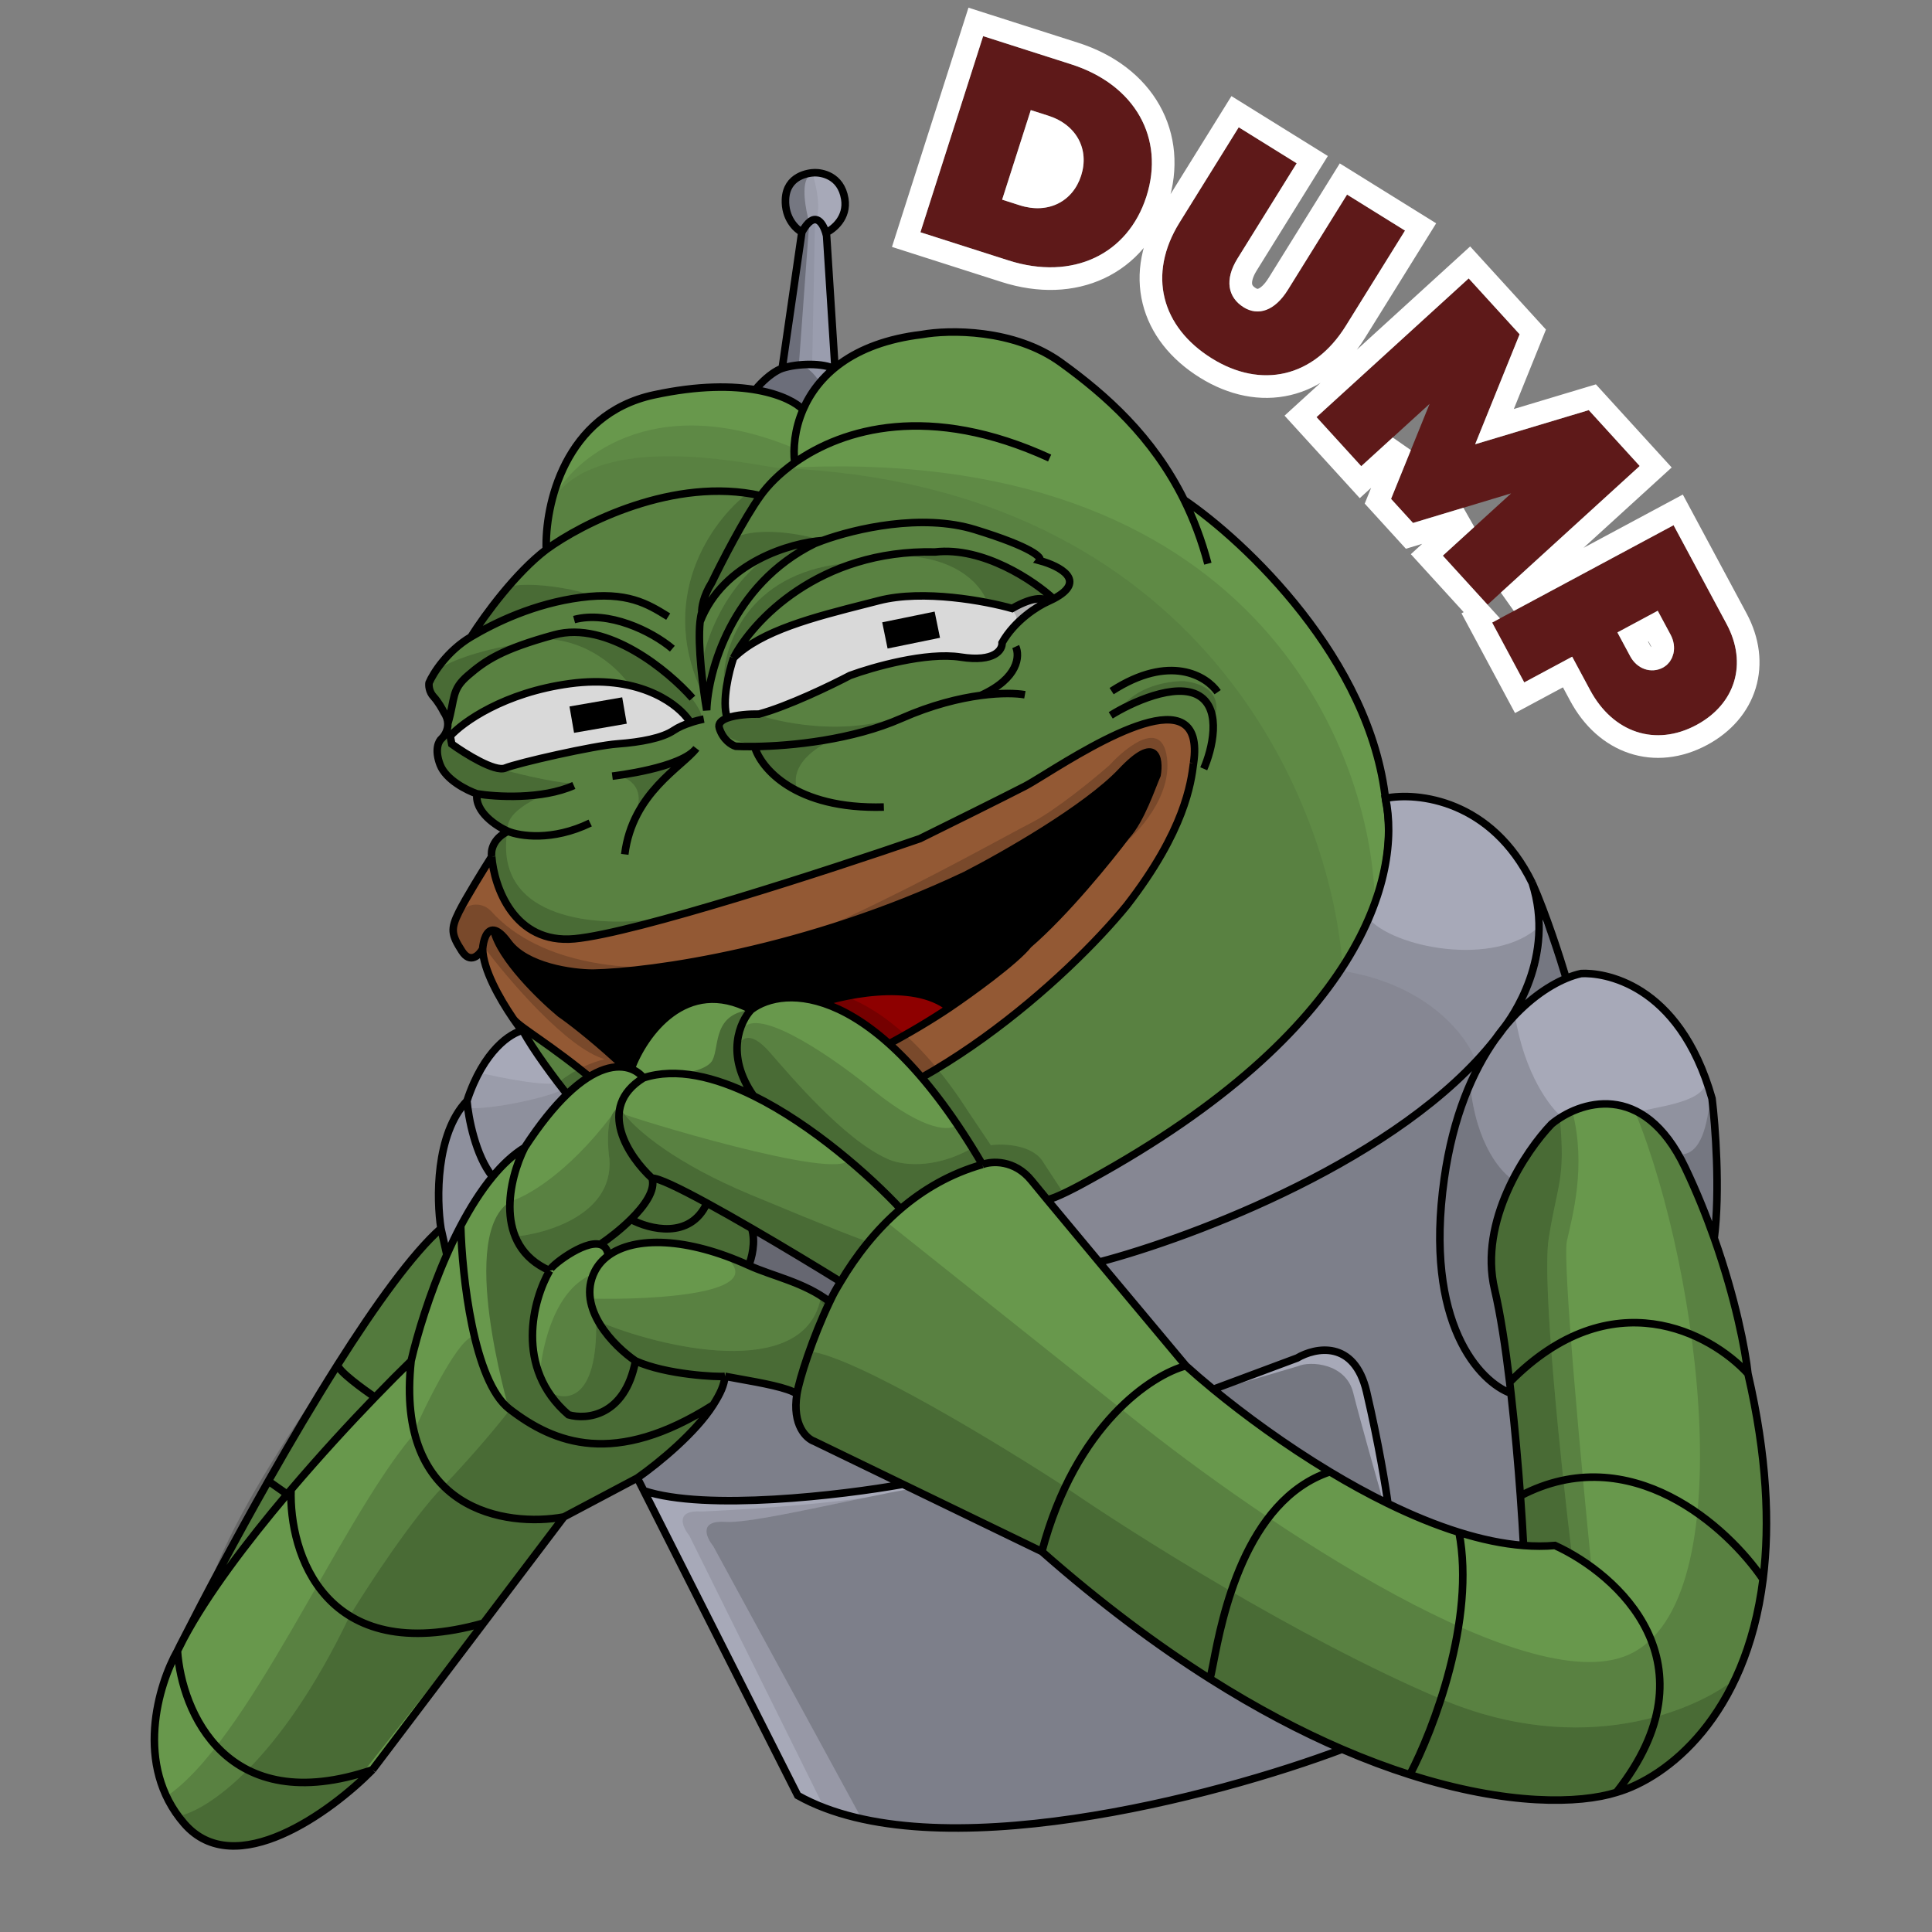 <svg width="512" height="512" viewBox="0 0 512 512" fill="none" xmlns="http://www.w3.org/2000/svg">
<rect x="0" y="0" width="512" height="512" fill="#808080" stroke="none"/>
<g clip-path="url(#clip0_127_92)">
<path d="M207.279 97.616C211.186 96.293 218.361 96.096 221.305 97.865L225.925 100.708C223.749 102.201 215.323 113.599 213.067 116.245C208.062 114.164 199.647 110.164 196.739 109.137C198.756 103.562 204.173 98.668 207.279 97.616Z" fill="#9A9DAE"/>
<path d="M219.057 62.498L221.305 97.865C218.361 96.096 211.186 96.293 207.279 97.616L212.499 61.515C215.788 55.616 217.966 58.788 218.842 61.683C218.926 61.96 218.998 62.234 219.057 62.498Z" fill="#9A9DAE"/>
<path d="M212.499 61.515C210.964 60.715 207.945 57.857 208.157 52.825C208.423 46.535 214.309 45.778 215.945 45.762C217.582 45.746 222.827 46.393 223.872 52.67C224.707 57.692 220.867 60.771 218.842 61.683C217.966 58.788 215.788 55.616 212.499 61.515Z" fill="#A7A9B8"/>
<path d="M221.305 97.865L219.057 62.498C218.998 62.234 218.926 61.96 218.842 61.683M221.305 97.865C218.361 96.096 211.186 96.293 207.279 97.616M221.305 97.865L225.925 100.708C223.749 102.201 215.323 113.599 213.067 116.245C208.062 114.164 199.647 110.164 196.739 109.137C198.756 103.562 204.173 98.668 207.279 97.616M212.499 61.515L207.279 97.616M212.499 61.515C210.964 60.715 207.945 57.857 208.157 52.825C208.423 46.535 214.309 45.778 215.945 45.762C217.582 45.746 222.827 46.393 223.872 52.67C224.707 57.692 220.867 60.771 218.842 61.683M212.499 61.515C215.788 55.616 217.966 58.788 218.842 61.683" stroke="black" stroke-width="2"/>
<path d="M251.594 267.062C242.787 272.991 226.222 282.522 210.437 287.799C205.352 287.987 194.57 288.48 192.122 288.947C189.675 289.414 188.105 287.918 187.626 287.111C186.813 284.98 185.943 280.083 188.971 277.546C191.998 275.008 193.208 272.491 193.435 271.549C193.683 269.869 195.778 266.448 202.17 266.207C203.555 266.155 204.713 266.102 205.698 266.057C210.398 265.843 211.178 265.807 214.005 266.888C222.504 263.714 241.92 259.306 251.594 267.062Z" fill="#A70000"/>
<path d="M178.547 193.552C175.523 195.599 169.876 196.677 163.623 197.136C157.37 197.595 137.27 202.166 133.876 203.549C131.161 204.655 123.309 199.769 119.723 197.187L119.317 195.06C122.608 191.41 133.565 183.521 151.063 181.161C168.561 178.801 178.623 185.862 182.05 190.189L183.03 191.49C181.487 192.001 179.814 192.695 178.547 193.552Z" fill="white"/>
<path fill-rule="evenodd" clip-rule="evenodd" d="M163.623 197.136C169.876 196.677 175.523 195.599 178.547 193.552C179.814 192.695 181.487 192.001 183.03 191.49L182.05 190.189C178.623 185.862 168.561 178.801 151.063 181.161C133.565 183.521 122.608 191.41 119.317 195.06L119.723 197.187C123.309 199.769 131.161 204.655 133.876 203.549C137.27 202.166 157.37 197.595 163.623 197.136Z" fill="#68984C"/>
<path d="M210.607 122.601C206.534 125.488 203.498 128.61 201.547 131.35C178.662 126.24 154.16 138.744 144.769 145.634C144.358 134.112 149.486 109.785 173.283 104.655C197.081 99.524 209.548 105.129 212.806 108.573C210.561 113.782 210.149 118.936 210.607 122.601Z" fill="#68984C"/>
<path d="M127.905 251.477C126.999 253.12 124.631 255.532 122.403 252.038C119.618 247.67 119.348 246.252 121.64 241.65C123.473 237.968 128.182 230.357 130.307 227.012C130.918 234.898 136.165 250.292 152.266 248.787C168.367 247.281 219.979 230.472 243.773 222.256C250.535 218.924 265.567 211.482 271.606 208.369C272.723 207.794 274.574 206.655 276.907 205.22C290.343 196.955 319.721 178.883 316.293 202.289L316.29 202.309C315.637 207.427 314.023 220.079 298.609 239.96C283.394 258.624 243.761 295.013 205.527 299.127C204.74 299.204 203.904 299.293 203.026 299.387C191.172 300.655 174.03 300.226 157.792 286.681C145.919 276.777 138.034 272.5 136.165 270.18C136.078 270.053 135.989 269.924 135.9 269.793C132.379 264.625 128.011 256.894 127.905 251.477C128.08 249.257 128.906 246.282 130.861 246.522C132.684 254.028 143.374 264.378 148.491 268.615C150.547 270.019 156.433 274.448 163.523 280.933C170.614 287.419 182.117 290.612 186.981 291.398C193.691 292.242 201.951 290.635 210.437 287.799C226.222 282.522 242.787 272.991 251.594 267.062C257.137 263.309 269.087 254.708 272.542 250.325C282.278 241.939 293.915 227.584 298.517 221.454C302.403 217.191 305.216 208.568 306.636 205.357C307.344 200.976 306.448 194.664 297.198 204.464C287.949 214.265 265.79 226.872 255.866 231.951C213.644 251.965 172.479 257.585 157.175 257.894C151.646 257.887 139.398 256.24 134.638 249.702C133.066 247.542 131.826 246.641 130.861 246.522C128.906 246.282 128.08 249.257 127.905 251.477Z" fill="#AD683D"/>
<path d="M134.638 249.702C139.398 256.24 151.646 257.887 157.175 257.894C172.479 257.585 213.644 251.965 255.866 231.951C265.79 226.872 287.949 214.265 297.198 204.464C306.448 194.664 307.344 200.976 306.636 205.357C305.216 208.568 302.403 217.191 298.517 221.454C293.915 227.584 282.278 241.939 272.542 250.325C269.087 254.708 257.137 263.309 251.594 267.062C241.92 259.306 222.504 263.714 214.005 266.888C211.178 265.807 210.398 265.843 205.698 266.057C204.713 266.102 203.555 266.155 202.17 266.207C195.778 266.448 193.683 269.869 193.435 271.549C193.208 272.491 191.998 275.008 188.971 277.546C185.943 280.083 186.813 284.98 187.626 287.111C188.105 287.918 189.675 289.414 192.122 288.947C194.57 288.48 205.352 287.987 210.437 287.799C201.951 290.635 193.691 292.242 186.981 291.398C182.117 290.612 170.614 287.419 163.523 280.933C156.433 274.448 150.547 270.019 148.491 268.615C143.374 264.378 132.684 254.028 130.861 246.522C131.826 246.641 133.066 247.542 134.638 249.702Z" fill="black"/>
<path d="M215.918 144.04C193.804 154.924 187.613 178.022 187.282 188.211C186.327 182.646 184.844 171.226 185.521 164.785C191.683 148.911 209.716 143.816 217.963 143.252C217.214 143.523 216.53 143.788 215.918 144.04Z" fill="#68984C"/>
<path fill-rule="evenodd" clip-rule="evenodd" d="M178.547 193.552C175.523 195.599 169.876 196.677 163.623 197.136C157.37 197.595 137.27 202.166 133.876 203.549C131.161 204.655 123.309 199.769 119.723 197.187L119.317 195.06C122.608 191.41 133.565 183.521 151.063 181.161C168.561 178.801 178.623 185.862 182.05 190.189L183.03 191.49C181.487 192.001 179.814 192.695 178.547 193.552Z" fill="white"/>
<path d="M277.632 159.451C275.007 160.605 268.919 164.397 265.564 170.328C265.675 172.185 263.634 175.547 254.586 174.139C245.538 172.73 231.274 176.792 225.274 178.999C220.398 181.563 208.744 187.2 201.135 189.241C198.769 189.199 195.064 189.419 192.721 190.293C191.219 185.824 193.21 177.809 194.393 174.36C201.733 167.113 215.745 163.545 229.321 160.089L229.323 160.088L229.326 160.088L229.329 160.087L230.235 159.856C231.143 159.625 232.048 159.394 232.949 159.161C244.663 156.141 261.344 159.294 268.22 161.248C274.375 157.721 277.059 158.58 277.632 159.451Z" fill="white"/>
<path fill-rule="evenodd" clip-rule="evenodd" d="M288.869 312.859C209.02 356.517 155.285 304.634 138.399 273.236C137.754 272.41 136.987 271.37 136.165 270.18C138.034 272.5 145.919 276.777 157.792 286.681C174.03 300.226 191.172 300.655 203.026 299.387C203.904 299.293 204.74 299.204 205.527 299.127C243.761 295.013 283.394 258.624 298.609 239.96C314.023 220.079 315.637 207.427 316.29 202.309L316.293 202.289C319.721 178.883 290.343 196.955 276.907 205.22C274.574 206.655 272.723 207.794 271.606 208.369C265.567 211.482 250.535 218.924 243.773 222.256C219.979 230.472 168.367 247.281 152.266 248.787C136.165 250.292 130.918 234.898 130.307 227.012C130.037 225.594 130.523 222.268 134.636 220.307C131.624 219.004 125.758 215.191 126.398 210.366C123.79 209.476 118.186 206.691 116.639 202.675C115.092 198.659 116.25 196.38 117.022 195.743C117.756 195.06 118.739 193.581 118.685 191.751C118.658 190.826 118.365 189.812 117.642 188.766C117.241 187.944 116.132 185.967 114.902 184.634C113.672 183.301 113.595 181.617 113.71 180.942C114.779 178.452 118.494 172.533 124.801 168.782C128.557 162.831 136.734 151.738 144.769 145.634C154.16 138.744 178.662 126.24 201.547 131.35C197.207 137.339 191.128 149.207 188.63 154.393C186.384 157.957 185.93 161.114 185.984 162.247C185.774 162.955 185.623 163.813 185.521 164.785C184.844 171.226 186.327 182.646 187.282 188.211C187.613 178.022 193.804 154.924 215.918 144.04C216.53 143.788 217.214 143.523 217.963 143.252C226.708 140.083 244.249 136.001 258.377 140.345C273.714 145.06 276.221 147.799 275.557 148.579C280.772 149.99 288.345 153.902 279.195 158.697C274.062 153.95 260.597 144.82 247.805 146.282C216.948 145.575 199.34 164.706 194.393 174.36C193.21 177.809 191.219 185.824 192.721 190.293C195.064 189.419 198.769 189.199 201.135 189.241C208.744 187.2 220.398 181.563 225.274 178.999C231.274 176.792 245.538 172.73 254.586 174.139C263.634 175.547 265.675 172.185 265.564 170.328C268.919 164.397 275.007 160.605 277.632 159.451C278.2 159.197 278.72 158.946 279.195 158.697C288.345 153.902 280.772 149.99 275.557 148.579C276.221 147.799 273.714 145.06 258.377 140.345C244.249 136.001 226.708 140.083 217.963 143.252C209.716 143.816 191.683 148.911 185.521 164.785C185.623 163.813 185.774 162.955 185.984 162.247C185.93 161.114 186.384 157.957 188.63 154.393C191.128 149.207 197.207 137.339 201.547 131.35C203.498 128.61 206.534 125.488 210.607 122.601C210.149 118.936 210.561 113.782 212.806 108.573C216.588 99.8 225.57 90.872 244.362 88.638C251.436 87.369 268.695 87.079 281.141 96.07C293.083 104.696 305.476 115.689 313.79 132.462C329.93 143.426 363.212 174.716 367.22 212.165C371.482 232.615 360.762 273.551 288.869 312.859ZM163.623 197.136C169.876 196.677 175.523 195.599 178.547 193.552C179.814 192.695 181.487 192.001 183.03 191.49L182.05 190.189C178.623 185.862 168.561 178.801 151.063 181.161C133.565 183.521 122.608 191.41 119.317 195.06L119.723 197.187C123.309 199.769 131.161 204.655 133.876 203.549C137.27 202.166 157.37 197.595 163.623 197.136Z" fill="#68984C"/>
<path d="M277.632 159.451C277.059 158.58 274.375 157.721 268.22 161.248C261.344 159.294 244.663 156.141 232.949 159.161C232.048 159.394 231.143 159.625 230.235 159.856L229.329 160.087L229.326 160.088L229.323 160.088L229.321 160.089C215.745 163.545 201.733 167.113 194.393 174.36C199.34 164.706 216.948 145.575 247.805 146.282C260.597 144.82 274.062 153.95 279.195 158.697C278.72 158.946 278.2 159.197 277.632 159.451Z" fill="#68984C"/>
<path d="M127.905 251.477C126.999 253.12 124.631 255.532 122.403 252.038C119.618 247.67 119.348 246.252 121.64 241.65C123.473 237.968 128.182 230.357 130.307 227.012M127.905 251.477C128.011 256.894 132.379 264.625 135.9 269.793M127.905 251.477C128.08 249.257 128.906 246.282 130.861 246.522M130.307 227.012C130.037 225.594 130.523 222.268 134.636 220.307M130.307 227.012C130.918 234.898 136.165 250.292 152.266 248.787C168.367 247.281 219.979 230.472 243.773 222.256C250.535 218.924 265.567 211.482 271.606 208.369C272.723 207.794 274.574 206.655 276.907 205.22C290.343 196.955 319.721 178.883 316.293 202.289M134.636 220.307C137.727 221.595 146.409 222.959 156.409 218.11M134.636 220.307C131.624 219.004 125.758 215.191 126.398 210.366M126.398 210.366C131.435 211.201 143.621 211.929 152.071 208.16M126.398 210.366C123.79 209.476 118.186 206.691 116.639 202.675C115.092 198.659 116.25 196.38 117.022 195.743C117.756 195.06 118.739 193.581 118.685 191.751M124.801 168.782C118.494 172.533 114.779 178.452 113.71 180.942C113.595 181.617 113.672 183.301 114.902 184.634C116.132 185.967 117.241 187.944 117.642 188.766C118.365 189.812 118.658 190.826 118.685 191.751M124.801 168.782C131.108 165.03 141.575 159.942 153.884 158.335C166.193 156.728 171.544 159.959 177.08 163.409M124.801 168.782C128.557 162.831 136.734 151.738 144.769 145.634M201.547 131.35C203.498 128.61 206.534 125.488 210.607 122.601M201.547 131.35C178.662 126.24 154.16 138.744 144.769 145.634M201.547 131.35C197.207 137.339 191.128 149.207 188.63 154.393C186.384 157.957 185.93 161.114 185.984 162.247C185.774 162.955 185.623 163.813 185.521 164.785M278.169 121.379C246.385 106.788 223.388 113.54 210.607 122.601M210.607 122.601C210.149 118.936 210.561 113.782 212.806 108.573M320.095 149.386C318.451 143.151 316.308 137.542 313.79 132.462M313.79 132.462C305.476 115.689 293.083 104.696 281.141 96.07C268.695 87.079 251.436 87.369 244.362 88.638C225.57 90.872 216.588 99.8 212.806 108.573M313.79 132.462C329.93 143.426 363.212 174.716 367.22 212.165C371.482 232.615 360.762 273.551 288.869 312.859C209.02 356.517 155.285 304.634 138.399 273.236C137.754 272.41 136.987 271.37 136.165 270.18M183.501 185.013C177.168 177.811 160.979 164.374 146.89 168.24C132.8 172.105 128.597 175.083 124.062 178.966C119.528 182.85 120.683 184.902 118.685 191.751M186.511 190.562C185.727 190.712 184.433 191.026 183.03 191.49M277.632 159.451C275.007 160.605 268.919 164.397 265.564 170.328C265.675 172.185 263.634 175.547 254.586 174.139C245.538 172.73 231.274 176.792 225.274 178.999C220.398 181.563 208.744 187.2 201.135 189.241C198.769 189.199 195.064 189.419 192.721 190.293M277.632 159.451C277.059 158.58 274.375 157.721 268.22 161.248C261.344 159.294 244.663 156.141 232.949 159.161C232.048 159.394 231.143 159.625 230.235 159.856M277.632 159.451C278.2 159.197 278.72 158.946 279.195 158.697M271.61 184.117C269.479 183.729 265.384 183.561 259.937 184.287M269.174 171.354C270.286 173.771 269.995 179.742 259.937 184.287M259.937 184.287C254.191 185.053 246.941 186.814 238.904 190.36C225.866 196.113 209.7 197.706 199.966 197.841M194.393 174.36C193.21 177.809 191.219 185.824 192.721 190.293M194.393 174.36C201.733 167.113 215.745 163.545 229.321 160.089L229.323 160.088L229.326 160.088L229.329 160.087M194.393 174.36C199.34 164.706 216.948 145.575 247.805 146.282C260.597 144.82 274.062 153.95 279.195 158.697M192.721 190.293C191.186 190.865 190.235 191.718 190.627 192.961C191.617 196.104 193.928 197.476 194.959 197.769C196.317 197.837 198.012 197.868 199.966 197.841M279.195 158.697C288.345 153.902 280.772 149.99 275.557 148.579C276.221 147.799 273.714 145.06 258.377 140.345C244.249 136.001 226.708 140.083 217.963 143.252M217.963 143.252C217.214 143.523 216.53 143.788 215.918 144.04C193.804 154.924 187.613 178.022 187.282 188.211C186.327 182.646 184.844 171.226 185.521 164.785M217.963 143.252C209.716 143.816 191.683 148.911 185.521 164.785M178.189 171.901C172.563 167.164 161.217 161.76 152.146 164.195M316.293 202.289L316.29 202.309M316.293 202.289C316.292 202.296 316.291 202.302 316.29 202.309M135.9 269.793C135.968 269.916 136.056 270.044 136.165 270.18M135.9 269.793C135.989 269.924 136.078 270.053 136.165 270.18M319.006 203.731C321.16 198.829 323.923 188.095 317.75 184.373C311.577 180.652 299.582 186.29 294.356 189.574M322.691 183.43C319.765 179.171 310.048 173.154 294.595 183.159M251.594 267.062C257.137 263.309 269.087 254.708 272.542 250.325C282.278 241.939 293.915 227.584 298.517 221.454C302.403 217.191 305.216 208.568 306.636 205.357C307.344 200.976 306.448 194.664 297.198 204.464C287.949 214.265 265.79 226.872 255.866 231.951C213.644 251.965 172.479 257.585 157.175 257.894C151.646 257.887 139.398 256.24 134.638 249.702C133.066 247.542 131.826 246.641 130.861 246.522M251.594 267.062C242.787 272.991 226.222 282.522 210.437 287.799M251.594 267.062C241.92 259.306 222.504 263.714 214.005 266.888M130.861 246.522C132.684 254.028 143.374 264.378 148.491 268.615C150.547 270.019 156.433 274.448 163.523 280.933C170.614 287.419 182.117 290.612 186.981 291.398C193.691 292.242 201.951 290.635 210.437 287.799M144.769 145.634C144.358 134.112 149.486 109.785 173.283 104.655C197.081 99.524 209.548 105.129 212.806 108.573M210.437 287.799C205.352 287.987 194.57 288.48 192.122 288.947C189.675 289.414 188.105 287.918 187.626 287.111C186.813 284.98 185.943 280.083 188.971 277.546C191.998 275.008 193.208 272.491 193.435 271.549C193.683 269.869 195.778 266.448 202.17 266.207C203.555 266.155 204.713 266.102 205.698 266.057C210.398 265.843 211.178 265.807 214.005 266.888M214.005 266.888C212.708 268.605 210.155 272.522 210.328 274.449C212.219 270.286 213.12 268.641 214.476 266.798M183.03 191.49C181.487 192.001 179.814 192.695 178.547 193.552C175.523 195.599 169.876 196.677 163.623 197.136C157.37 197.595 137.27 202.166 133.876 203.549C131.161 204.655 123.309 199.769 119.723 197.187L119.317 195.06C122.608 191.41 133.565 183.521 151.063 181.161C168.561 178.801 178.623 185.862 182.05 190.189L183.03 191.49ZM230.235 159.856C229.933 159.933 229.631 160.01 229.329 160.087M230.235 159.856L229.329 160.087M136.165 270.18C138.034 272.5 145.919 276.777 157.792 286.681C174.03 300.226 191.172 300.655 203.026 299.387C203.904 299.293 204.74 299.204 205.527 299.127C243.761 295.013 283.394 258.624 298.609 239.96C314.023 220.079 315.637 207.427 316.29 202.309M162.265 205.684C162.851 205.608 180.499 203.57 184.539 198.32C180.727 203.274 167.603 210.063 165.567 226.414M199.966 197.841C201.568 203.475 210.665 214.57 234.23 213.877" stroke="black" stroke-width="2"/>
<rect x="150.919" y="187.223" width="14.178" height="7.089" transform="rotate(-9.84 150.919 187.223)" fill="black"/>
<rect x="233.797" y="164.922" width="14.178" height="7.089" transform="rotate(-11.577 233.797 164.922)" fill="black"/>
<path fill-rule="evenodd" clip-rule="evenodd" d="M47.027 437.491C47.525 436.451 48.061 435.391 48.633 434.313C48.075 435.41 47.54 436.47 47.027 437.491ZM398.316 272.658C398.382 272.575 398.448 272.492 398.514 272.41C398.426 272.522 398.359 272.605 398.316 272.658ZM396.246 275.416C396.962 274.505 397.652 273.586 398.316 272.658C397.618 273.532 396.927 274.451 396.246 275.416Z" fill="#D9D9D9"/>
<path d="M320.56 444.835C306.608 435.996 291.726 424.933 276.109 411.176L239.291 393.35C223.26 396.211 187.078 400.556 170.603 395.053L211.403 475.824C247.339 496.005 322.557 476.063 355.674 463.569C344.81 458.885 333.058 452.752 320.56 444.835Z" fill="#A7A9B8"/>
<path d="M215.804 381.978C213.727 381.253 209.897 377.727 211.192 369.427C209.067 367.783 201.61 366.45 195.912 365.431C194.516 365.181 193.226 364.95 192.146 364.739C191.868 367.166 190.978 369.176 188.988 372.325C184.386 379.608 174.734 387.588 168.903 391.688L170.603 395.053C187.078 400.556 223.26 396.211 239.291 393.35L215.804 381.978Z" fill="#A7A9B8"/>
<path d="M386.648 406.084C392.489 407.91 398.244 409.143 403.755 409.574C403.575 406.087 403.296 401.552 402.921 396.417C402.326 388.274 401.49 378.621 400.422 369.24C392.261 366.32 377.298 350.854 382.74 312.358C385.075 295.834 390.284 283.863 396.246 275.416C371.355 307.101 316.342 327.895 291.294 334.458C299.442 344.221 308.452 354.988 314.284 361.949C316.384 363.847 318.818 365.948 321.533 368.178L343.75 359.897C348.536 357.08 358.919 354.927 362.164 368.853C365.409 382.779 367.285 394.388 367.817 398.451C374.062 401.503 380.404 404.132 386.648 406.084Z" fill="#A7A9B8"/>
<path d="M321.533 368.178C329.772 374.945 340.59 382.909 352.442 390.044C357.423 393.043 362.586 395.895 367.817 398.451C367.285 394.388 365.409 382.779 362.164 368.853C358.919 354.927 348.536 357.08 343.75 359.897L321.533 368.178Z" fill="#A7A9B8"/>
<path d="M396.085 341.706C391.82 323.608 404.37 304.95 411.179 297.883C418.335 291.967 435.435 285.988 446.579 309.406C449.616 315.788 452.167 322.122 454.29 328.13C455.901 315.484 454.574 298.198 453.709 291.136C444.914 260.076 424.462 257.707 419.055 257.993C417.87 258.243 416.522 258.664 415.06 259.277C410.241 261.296 404.169 265.403 398.514 272.41C398.426 272.522 398.359 272.605 398.316 272.658C397.652 273.586 396.962 274.505 396.246 275.416C390.284 283.863 385.075 295.834 382.74 312.358C377.298 350.854 392.261 366.32 400.422 369.24C400.31 368.255 400.196 367.273 400.078 366.296C398.971 357.065 397.637 348.288 396.085 341.706Z" fill="#A7A9B8"/>
<path d="M157.597 336.962C152.682 346.692 162.765 356.815 168.421 360.661C176.636 364.372 190.392 364.968 192.146 364.739C193.226 364.95 194.516 365.181 195.912 365.431C201.61 366.45 209.067 367.783 211.192 369.427C211.815 365.436 215.372 354.426 219.883 344.975C212.975 339.735 204.851 338.262 198.417 335.331C182.135 327.914 168.25 327.578 161.21 332.75C159.656 333.892 158.436 335.301 157.597 336.962Z" fill="#68984C"/>
<path d="M170.524 285.65C157.756 293.535 166.726 306.673 172.807 312.257C174.283 312.065 180.015 314.833 187.343 318.829C191.004 320.826 195.063 323.129 199.189 325.523C207.751 330.49 216.599 335.848 222.769 339.666C226.81 332.874 232.042 326.052 238.685 320.367C230.462 311.563 215.262 298.087 199.688 290.398C189.513 285.374 179.178 282.82 170.524 285.65Z" fill="#68984C"/>
<path d="M238.685 320.367C244.694 315.226 251.859 311.016 260.342 308.604C231.958 260.172 207.679 261.07 199.087 267.573C196.122 270.673 192.091 279.578 199.688 290.398C215.262 298.087 230.462 311.563 238.685 320.367Z" fill="#68984C"/>
<path d="M211.192 369.427C209.897 377.727 213.727 381.253 215.804 381.978L239.291 393.35L276.109 411.176C285.032 377.486 305.277 364.321 314.284 361.949C308.452 354.988 299.442 344.221 291.294 334.458C285.949 328.054 280.976 322.082 277.513 317.899C275.63 315.623 274.193 313.877 273.388 312.88C268.848 307.254 262.799 307.685 260.342 308.604C251.859 311.016 244.694 315.226 238.685 320.367C232.042 326.052 226.81 332.874 222.769 339.666C221.191 342.318 221.111 342.402 219.883 344.975C215.372 354.426 211.815 365.436 211.192 369.427Z" fill="#68984C"/>
<path d="M373.624 470.314C379.819 458.55 391.097 429.235 386.648 406.084C380.404 404.132 374.062 401.503 367.817 398.451C362.586 395.895 357.423 393.043 352.442 390.044C329.832 397.603 323.766 429.166 321.558 440.659C321.095 443.069 320.801 444.596 320.56 444.835C333.058 452.752 344.81 458.885 355.674 463.569C361.964 466.281 367.957 468.508 373.624 470.314Z" fill="#68984C"/>
<path d="M314.284 361.949C305.277 364.321 285.032 377.486 276.109 411.176C291.726 424.933 306.608 435.996 320.56 444.835C320.801 444.596 321.095 443.069 321.558 440.659C323.766 429.166 329.832 397.603 352.442 390.044C340.59 382.909 329.772 374.945 321.533 368.178C318.818 365.948 316.384 363.847 314.284 361.949Z" fill="#68984C"/>
<path d="M428.352 475.008C455.296 440.88 428.73 417.163 412.08 409.571C409.385 409.805 406.602 409.797 403.755 409.574C398.244 409.143 392.489 407.91 386.648 406.084C391.097 429.235 379.819 458.55 373.624 470.314C399.522 478.57 418.636 478.054 428.352 475.008Z" fill="#68984C"/>
<path d="M412.08 409.571C428.73 417.163 455.296 440.88 428.352 475.008C441.818 471.122 462.657 454.875 467.226 418.516C457.94 404.781 432.08 381.132 402.921 396.417C403.296 401.552 403.575 406.087 403.755 409.574C406.602 409.797 409.385 409.805 412.08 409.571Z" fill="#68984C"/>
<path d="M463.224 364.032C453.432 353.353 427.095 338.854 400.078 366.296C400.196 367.273 400.31 368.255 400.422 369.24C401.49 378.621 402.326 388.274 402.921 396.417C432.08 381.132 457.94 404.781 467.226 418.516C469.073 403.814 468.26 385.824 463.224 364.032Z" fill="#68984C"/>
<path d="M411.179 297.883C404.37 304.95 391.82 323.608 396.085 341.706C397.637 348.288 398.971 357.065 400.078 366.296C427.095 338.854 453.432 353.353 463.224 364.032C462.566 357.884 459.954 344.166 454.29 328.13C452.167 322.122 449.616 315.788 446.579 309.406C435.435 285.988 418.335 291.967 411.179 297.883Z" fill="#68984C"/>
<path d="M98.715 469.009C59.998 482.194 48.124 453.491 47.027 437.491C42.034 446.314 35.406 467.826 48.843 483.291C62.279 498.757 87.689 480.214 98.715 469.009Z" fill="#68984C"/>
<path d="M47.027 437.491C48.124 453.491 59.998 482.194 98.715 469.009L128.133 430.145C85.997 442.064 76.575 411.53 77.132 394.773C76.788 395.177 76.444 395.583 76.101 395.989C65.253 408.827 54.84 422.616 48.633 434.313C48.075 435.41 47.54 436.47 47.027 437.491Z" fill="#68984C"/>
<path d="M77.132 394.773C84.839 385.717 92.705 377.188 99.386 370.27C96.169 368.107 89.683 363.367 89.467 361.712C83.303 371.451 77.036 382.062 71.122 392.493L76.101 395.989C76.444 395.583 76.788 395.177 77.132 394.773Z" fill="#68984C"/>
<path d="M76.101 395.989L71.122 392.493C62.346 407.976 54.35 423.063 48.633 434.313C54.84 422.616 65.253 408.827 76.101 395.989Z" fill="#68984C"/>
<path d="M108.952 360.651C110.558 353.704 113.792 342.961 118.412 332.511L116.858 325.539C109.338 332.205 99.541 345.793 89.467 361.712C89.683 363.367 96.169 368.107 99.386 370.27C102.99 366.538 106.249 363.274 108.952 360.651Z" fill="#68984C"/>
<path d="M149.436 402.002L168.903 391.688C174.734 387.588 184.386 379.608 188.988 372.325C162.907 388.883 146.903 382.602 134.998 373.394C125.473 366.028 122.431 337.965 122.101 324.855C120.788 327.347 119.558 329.92 118.412 332.511C113.792 342.961 110.558 353.704 108.952 360.651C104.631 400.436 134.141 404.795 149.436 402.002Z" fill="#68984C"/>
<path d="M149.436 402.002C134.141 404.795 104.631 400.436 108.952 360.651C106.249 363.274 102.99 366.538 99.386 370.27C92.705 377.188 84.839 385.717 77.132 394.773C76.575 411.53 85.997 442.064 128.133 430.145L149.436 402.002Z" fill="#68984C"/>
<path d="M145.673 336.725C130.535 330.091 134.941 312.217 139.037 304.109C136.012 305.964 133.171 308.63 130.53 311.833C127.437 315.584 124.619 320.071 122.101 324.855C122.431 337.965 125.473 366.028 134.998 373.394C146.903 382.602 162.907 388.883 188.988 372.325C190.978 369.176 191.868 367.166 192.146 364.739C190.392 364.968 176.636 364.372 168.421 360.661C165.585 375.38 155.399 376.311 150.66 374.937C136.189 362.476 141.306 344.27 145.673 336.725Z" fill="#68984C"/>
<path d="M145.673 336.725C141.306 344.27 136.189 362.476 150.66 374.937C155.399 376.311 165.585 375.38 168.421 360.661C162.765 356.815 152.682 346.692 157.597 336.962C158.436 335.301 159.656 333.892 161.21 332.75C160.983 331.013 160.176 330.116 159.04 329.797C154.698 328.575 145.551 335.793 145.673 336.725Z" fill="#68984C"/>
<path d="M159.04 329.797C160.176 330.116 160.983 331.013 161.21 332.75C168.25 327.578 182.135 327.914 198.417 335.331C199.16 333.582 200.355 329.172 199.189 325.523C195.063 323.129 191.004 320.826 187.343 318.829C182.906 328.575 172.061 325.773 167.194 323.154C164.457 325.859 161.303 328.279 159.04 329.797Z" fill="#68984C"/>
<path d="M172.807 312.257C173.764 315.415 170.851 319.539 167.194 323.154C172.061 325.773 182.906 328.575 187.343 318.829C180.015 314.833 174.283 312.065 172.807 312.257Z" fill="#68984C"/>
<path d="M139.037 304.109C134.941 312.217 130.535 330.091 145.673 336.725C145.551 335.793 154.698 328.575 159.04 329.797C161.303 328.279 164.457 325.859 167.194 323.154C170.851 319.539 173.764 315.415 172.807 312.257C166.726 306.673 157.756 293.535 170.524 285.65C169.769 284.693 168.667 283.821 167.241 283.283C163.586 281.906 157.801 282.733 150.265 289.987C146.867 293.258 143.112 297.837 139.037 304.109Z" fill="#68984C"/>
<path d="M167.241 283.283C168.667 283.821 169.769 284.693 170.524 285.65C179.178 282.82 189.513 285.374 199.688 290.398C192.091 279.578 196.122 270.673 199.087 267.573C181.709 258.361 170.616 274.208 167.241 283.283Z" fill="#68984C"/>
<path d="M118.412 332.511C119.558 329.92 120.788 327.347 122.101 324.855C124.619 320.071 127.437 315.584 130.53 311.833C125.994 306.236 124.118 296.116 123.747 291.756C115.374 300.502 115.665 317.922 116.858 325.539L118.412 332.511Z" fill="#A7A9B8"/>
<path d="M415.06 259.277C413.566 254.235 409.673 242.118 406.045 233.982C412.383 253.619 400.44 269.963 398.514 272.41C404.169 265.403 410.241 261.296 415.06 259.277Z" fill="#A7A9B8"/>
<path d="M219.883 344.975C221.111 342.402 221.191 342.318 222.769 339.666C216.599 335.848 207.751 330.49 199.189 325.523C200.355 329.172 199.16 333.582 198.417 335.331C204.851 338.262 212.975 339.735 219.883 344.975Z" fill="#A7A9B8"/>
<path d="M291.294 334.458C316.342 327.895 371.355 307.101 396.246 275.416C396.927 274.451 397.618 273.532 398.316 272.658C398.382 272.575 398.448 272.492 398.514 272.41C400.44 269.963 412.383 253.619 406.045 233.982C395.269 211.951 375.653 209.848 367.192 211.55C371.46 232.074 360.788 273.146 289.046 312.541C285.961 314.287 279.334 317.803 277.513 317.899C280.976 322.082 285.949 328.054 291.294 334.458Z" fill="#A7A9B8"/>
<path d="M130.53 311.833C133.171 308.63 136.012 305.964 139.037 304.109C143.112 297.837 146.867 293.258 150.265 289.987C147.419 286.406 141.09 278.013 138.544 273.083C135.458 273.686 128.179 278.263 123.747 291.756C124.118 296.116 125.994 306.236 130.53 311.833Z" fill="#A7A9B8"/>
<path d="M211.192 369.427C209.897 377.727 213.727 381.253 215.804 381.978L239.291 393.35M211.192 369.427C211.815 365.436 215.372 354.426 219.883 344.975M211.192 369.427C209.067 367.783 201.61 366.45 195.912 365.431C194.516 365.181 193.226 364.95 192.146 364.739M260.342 308.604C262.799 307.685 268.848 307.254 273.388 312.88C274.193 313.877 275.63 315.623 277.513 317.899M260.342 308.604C251.859 311.016 244.694 315.226 238.685 320.367M260.342 308.604C231.958 260.172 207.679 261.07 199.087 267.573M314.284 361.949C305.277 364.321 285.032 377.486 276.109 411.176M314.284 361.949C316.384 363.847 318.818 365.948 321.533 368.178M314.284 361.949C308.452 354.988 299.442 344.221 291.294 334.458M276.109 411.176C291.726 424.933 306.608 435.996 320.56 444.835M276.109 411.176L239.291 393.35M428.352 475.008C455.296 440.88 428.73 417.163 412.08 409.571C409.385 409.805 406.602 409.797 403.755 409.574M428.352 475.008C418.636 478.054 399.522 478.57 373.624 470.314M428.352 475.008C441.818 471.122 462.657 454.875 467.226 418.516M373.624 470.314C379.819 458.55 391.097 429.235 386.648 406.084M373.624 470.314C367.957 468.508 361.964 466.281 355.674 463.569M386.648 406.084C392.489 407.91 398.244 409.143 403.755 409.574M386.648 406.084C380.404 404.132 374.062 401.503 367.817 398.451M320.56 444.835C333.058 452.752 344.81 458.885 355.674 463.569M320.56 444.835C320.801 444.596 321.095 443.069 321.558 440.659C323.766 429.166 329.832 397.603 352.442 390.044M352.442 390.044C340.59 382.909 329.772 374.945 321.533 368.178M352.442 390.044C357.423 393.043 362.586 395.895 367.817 398.451M403.755 409.574C403.575 406.087 403.296 401.552 402.921 396.417M463.224 364.032C453.432 353.353 427.095 338.854 400.078 366.296M463.224 364.032C468.26 385.824 469.073 403.814 467.226 418.516M463.224 364.032C462.566 357.884 459.954 344.166 454.29 328.13M400.078 366.296C398.971 357.065 397.637 348.288 396.085 341.706C391.82 323.608 404.37 304.95 411.179 297.883C418.335 291.967 435.435 285.988 446.579 309.406C449.616 315.788 452.167 322.122 454.29 328.13M400.078 366.296C400.196 367.273 400.31 368.255 400.422 369.24M467.226 418.516C457.94 404.781 432.08 381.132 402.921 396.417M402.921 396.417C402.326 388.274 401.49 378.621 400.422 369.24M321.533 368.178L343.75 359.897C348.536 357.08 358.919 354.927 362.164 368.853C365.409 382.779 367.285 394.388 367.817 398.451M400.422 369.24C392.261 366.32 377.298 350.854 382.74 312.358C385.075 295.834 390.284 283.863 396.246 275.416M454.29 328.13C455.901 315.484 454.574 298.198 453.709 291.136C444.914 260.076 424.462 257.707 419.055 257.993C417.87 258.243 416.522 258.664 415.06 259.277M291.294 334.458C316.342 327.895 371.355 307.101 396.246 275.416M291.294 334.458C285.949 328.054 280.976 322.082 277.513 317.899M398.316 272.658C397.618 273.532 396.927 274.451 396.246 275.416M398.316 272.658C398.382 272.575 398.448 272.492 398.514 272.41M398.316 272.658C398.359 272.605 398.426 272.522 398.514 272.41M398.316 272.658C397.652 273.586 396.962 274.505 396.246 275.416M415.06 259.277C413.566 254.235 409.673 242.118 406.045 233.982M415.06 259.277C410.241 261.296 404.169 265.403 398.514 272.41M406.045 233.982C412.383 253.619 400.44 269.963 398.514 272.41M406.045 233.982C395.269 211.951 375.653 209.848 367.192 211.55C371.46 232.074 360.788 273.146 289.046 312.541C285.961 314.287 279.334 317.803 277.513 317.899M355.674 463.569C322.557 476.063 247.339 496.005 211.403 475.824L170.603 395.053M168.903 391.688L149.436 402.002M168.903 391.688C174.734 387.588 184.386 379.608 188.988 372.325M168.903 391.688L170.603 395.053M239.291 393.35C223.26 396.211 187.078 400.556 170.603 395.053M192.146 364.739C191.868 367.166 190.978 369.176 188.988 372.325M192.146 364.739C190.392 364.968 176.636 364.372 168.421 360.661M149.436 402.002C134.141 404.795 104.631 400.436 108.952 360.651M149.436 402.002L128.133 430.145M108.952 360.651C110.558 353.704 113.792 342.961 118.412 332.511M108.952 360.651C106.249 363.274 102.99 366.538 99.386 370.27M139.037 304.109C134.941 312.217 130.535 330.091 145.673 336.725M139.037 304.109C136.012 305.964 133.171 308.63 130.53 311.833M139.037 304.109C143.112 297.837 146.867 293.258 150.265 289.987M145.673 336.725C141.306 344.27 136.189 362.476 150.66 374.937C155.399 376.311 165.585 375.38 168.421 360.661M145.673 336.725C145.551 335.793 154.698 328.575 159.04 329.797M122.101 324.855C122.431 337.965 125.473 366.028 134.998 373.394C146.903 382.602 162.907 388.883 188.988 372.325M122.101 324.855C120.788 327.347 119.558 329.92 118.412 332.511M122.101 324.855C124.619 320.071 127.437 315.584 130.53 311.833M47.027 437.491C48.124 453.491 59.998 482.194 98.715 469.009M47.027 437.491C42.034 446.314 35.406 467.826 48.843 483.291C62.279 498.757 87.689 480.214 98.715 469.009M47.027 437.491C47.525 436.451 48.061 435.391 48.633 434.313M47.027 437.491C47.54 436.47 48.075 435.41 48.633 434.313M98.715 469.009L128.133 430.145M77.132 394.773C76.575 411.53 85.997 442.064 128.133 430.145M77.132 394.773C84.839 385.717 92.705 377.188 99.386 370.27M77.132 394.773C76.788 395.177 76.444 395.583 76.101 395.989M116.858 325.539L118.412 332.511M116.858 325.539C115.665 317.922 115.374 300.502 123.747 291.756M116.858 325.539C109.338 332.205 99.541 345.793 89.467 361.712M123.747 291.756C124.118 296.116 125.994 306.236 130.53 311.833M123.747 291.756C128.179 278.263 135.458 273.686 138.544 273.083C141.09 278.013 147.419 286.406 150.265 289.987M168.421 360.661C162.765 356.815 152.682 346.692 157.597 336.962C158.436 335.301 159.656 333.892 161.21 332.75M219.883 344.975C221.111 342.402 221.191 342.318 222.769 339.666M219.883 344.975C212.975 339.735 204.851 338.262 198.417 335.331M161.21 332.75C160.983 331.013 160.176 330.116 159.04 329.797M161.21 332.75C168.25 327.578 182.135 327.914 198.417 335.331M159.04 329.797C161.303 328.279 164.457 325.859 167.194 323.154M172.807 312.257C166.726 306.673 157.756 293.535 170.524 285.65M172.807 312.257C173.764 315.415 170.851 319.539 167.194 323.154M172.807 312.257C174.283 312.065 180.015 314.833 187.343 318.829M170.524 285.65C169.769 284.693 168.667 283.821 167.241 283.283M170.524 285.65C179.178 282.82 189.513 285.374 199.688 290.398M222.769 339.666C226.81 332.874 232.042 326.052 238.685 320.367M222.769 339.666C216.599 335.848 207.751 330.49 199.189 325.523M238.685 320.367C230.462 311.563 215.262 298.087 199.688 290.398M167.241 283.283C170.616 274.208 181.709 258.361 199.087 267.573M167.241 283.283C163.586 281.906 157.801 282.733 150.265 289.987M199.087 267.573C196.122 270.673 192.091 279.578 199.688 290.398M99.386 370.27C96.169 368.107 89.683 363.367 89.467 361.712M89.467 361.712C83.303 371.451 77.036 382.062 71.122 392.493M76.101 395.989L71.122 392.493M76.101 395.989C65.253 408.827 54.84 422.616 48.633 434.313M71.122 392.493C62.346 407.976 54.35 423.063 48.633 434.313M198.417 335.331C199.16 333.582 200.355 329.172 199.189 325.523M199.189 325.523C195.063 323.129 191.004 320.826 187.343 318.829M167.194 323.154C172.061 325.773 182.906 328.575 187.343 318.829" stroke="black" stroke-width="2"/>
<path d="M188.998 409.713L228.112 481.551C270.976 490.867 327.066 473.803 354.838 463.22C330.436 454.953 292.563 425.222 276.677 411.391L241.746 394.478C238.11 395.098 233.742 395.968 229.111 396.924C214.718 399.894 197.778 403.685 192.328 403.314C185.124 402.823 187.106 407.375 188.998 409.713Z" fill="black" fill-opacity="0.25"/>
<path d="M168.769 391.478L171.06 395.354C180.748 400.292 220.969 396.357 239.869 393.772C233.37 390.909 223.531 386.438 217.679 383.304C208.724 378.509 211.315 371.013 210.5 369.33C209.686 367.647 193.125 363.844 191.955 363.997C192.26 366.331 191.099 369.153 189.101 372.123C184.27 379.302 174.542 387.349 168.769 391.478Z" fill="black" fill-opacity="0.25"/>
<path d="M241.746 394.478L276.677 411.391C292.563 425.222 330.436 454.953 354.838 463.22C372.884 470.805 413.289 483.025 431.736 473.462C448.426 464.81 457.424 450.851 460.11 444.707C449.719 453.221 419.488 466.233 381.693 450.171C343.899 434.109 299.576 406.016 282.139 393.977C264.583 382.55 226.455 359.374 214.387 358.086L210.5 369.33C211.315 371.013 208.724 378.509 217.679 383.304C223.531 386.438 233.37 390.909 239.869 393.772C241.326 394.413 240.707 394.031 241.746 394.478Z" fill="black" fill-opacity="0.3"/>
<path d="M381.693 450.171C419.488 466.233 449.719 453.221 460.11 444.707C466.006 431.531 468.001 417.035 468.262 411.434C468.271 378.718 462.018 351.19 454.779 330.934C451.934 322.971 447.799 311.508 444.97 305.92C442.33 298.85 435.709 296.129 433.406 294.903C450.591 336.8 462.532 427.495 430.221 439.065C401.335 449.409 329.299 399.75 296.654 372.996L234.9 323.797C233.096 325.067 231.324 326.828 229.617 328.905C227.158 331.9 224.836 335.55 222.754 339.328C221.346 341.884 220.047 344.499 218.891 347.009C216.928 351.272 215.374 355.231 214.387 358.086C226.455 359.374 264.583 382.55 282.139 393.977C299.576 406.016 343.899 434.109 381.693 450.171Z" fill="black" fill-opacity="0.15"/>
<path d="M157.992 349.94C175.427 357.406 212.518 365.726 217.372 344.575C213.734 341.202 205.648 338.85 199.622 336.126C196.679 334.797 193.987 333.694 192.07 332.966C204.303 342.821 173.548 344.529 156.642 344.151L157.992 349.94Z" fill="black" fill-opacity="0.15"/>
<path d="M229.617 328.905C228.801 328.732 221.506 326.022 198.854 316.572C179.004 308.292 169.02 299.761 165.461 295.284C164.958 294.652 164.584 294.1 164.328 293.642C160.998 300.041 170.211 311.364 173.289 312.155C174.751 312.531 186.58 319.006 199.225 326.067C207.647 330.77 216.431 335.733 222.754 339.328C224.836 335.55 227.158 331.9 229.617 328.905Z" fill="black" fill-opacity="0.3"/>
<path d="M229.617 328.905C231.324 326.828 233.096 325.067 234.9 323.797L238.536 319.743L224.999 307.195C222.839 313.442 165.904 295.822 165.461 295.284C169.02 299.761 179.004 308.292 198.854 316.572C221.506 326.022 228.801 328.732 229.617 328.905Z" fill="black" fill-opacity="0.15"/>
<path d="M204.053 278.914C209.652 285.34 223.725 301.993 235.097 307.07C238.277 308.643 247.292 310.25 257.912 304.092L253.56 298.099C251.983 299.697 245.375 300.122 231.554 289.042C221.187 280.556 202.115 267.328 197.222 272.164C196.381 272.996 195.959 274.361 196.073 276.376C196.967 275.039 198.423 274.486 200.578 275.788C201.581 276.394 202.734 277.4 204.053 278.914Z" fill="black" fill-opacity="0.15"/>
<path d="M224.999 307.195L238.536 319.743C247.165 312.922 257.017 309.391 260.864 308.478L257.912 304.092C247.292 310.25 238.277 308.643 235.097 307.07C223.725 301.993 209.652 285.34 204.053 278.914C202.734 277.4 201.581 276.394 200.578 275.788C198.423 274.486 196.967 275.039 196.073 276.376C195.618 277.057 195.308 277.94 195.125 278.886C194.556 281.823 197.808 287.284 199.504 289.647L224.999 307.195Z" fill="black" fill-opacity="0.3"/>
<path d="M348.309 358.499C351.547 357.48 358.651 357.507 361.157 365.769C363.663 374.031 366.619 390.903 367.784 398.306C368.445 398.816 397.93 410.475 403.704 409.125C402.906 397.896 401.099 374.155 400.253 369.016C394.114 366.04 381.771 354.132 381.516 330.306C381.262 306.481 386.808 291.84 389.613 287.498L392.942 281.099L391.187 281.328C381.153 292.578 347.204 319.039 291.678 334.876C300.795 346.347 319.808 369.073 322.926 368.201L348.309 358.499Z" fill="black" fill-opacity="0.25"/>
<path d="M344.011 362.043L322.241 368.463L322.773 368.858C337.676 379.924 349.208 388.487 366.537 397.872L366.46 397.599C364.917 392.162 360.558 376.803 358.615 369.083C356.638 361.23 347.199 360.632 344.011 362.043Z" fill="black" fill-opacity="0.3"/>
<path d="M410.411 328.324C408.605 340.012 413.734 388.729 416.525 411.627L421.741 415.121C419.076 388.628 414.046 334.292 415.244 328.886C416.742 322.13 420.4 309.127 416.731 294.694L413.933 296.054L413.374 296.325C414.932 312.823 412.669 313.715 410.411 328.324Z" fill="black" fill-opacity="0.15"/>
<path d="M403.704 409.125C406.875 409.109 413.879 409.586 416.525 411.627C413.734 388.729 408.605 340.012 410.411 328.324C412.669 313.715 414.932 312.823 413.374 296.325C409.467 299.818 401.571 308.006 401.248 312.82C395.07 320.187 395.814 335.001 395.382 336.251C394.95 337.5 400.177 368.43 400.253 369.016C401.099 374.155 402.906 397.896 403.704 409.125Z" fill="black" fill-opacity="0.3"/>
<path d="M401.248 312.82C398.042 311.051 391.227 303.511 389.613 287.498C386.808 291.84 381.262 306.481 381.516 330.306C381.771 354.132 394.114 366.04 400.253 369.016C400.177 368.43 394.95 337.5 395.382 336.251C395.814 335.001 395.07 320.187 401.248 312.82Z" fill="black" fill-opacity="0.3"/>
<path d="M401.248 312.82C401.571 308.006 409.467 299.818 413.374 296.325L413.933 296.054C410.829 293.543 403.998 284.666 401.509 269.244C399.653 271.276 395.34 276.491 392.942 281.099L389.613 287.498C391.227 303.511 398.042 311.051 401.248 312.82Z" fill="black" fill-opacity="0.15"/>
<path d="M401.509 269.244C405.442 265.947 413.76 259.175 415.571 258.462L408.967 244.412C409.368 250.523 407.427 259.883 401.509 269.244Z" fill="black" fill-opacity="0.3"/>
<path d="M453.143 291.134C452.535 297.417 450.973 306.329 444.97 305.92C447.799 311.508 451.934 322.971 454.779 330.934C455.104 330.057 454.876 299.855 453.143 291.134Z" fill="black" fill-opacity="0.3"/>
<path d="M50.021 484.517C55.441 489.575 71.767 494.323 93.715 472.849L149.874 401.698L168.769 391.478C174.542 387.349 184.27 379.302 189.101 372.123C162.179 390.429 141.771 380.886 134.931 373.826C132.559 376.919 125.718 385.287 117.338 394.016C108.958 402.744 97.39 420.478 92.654 428.254C73.969 467.434 54.58 479.946 47.221 481.304C48.129 482.179 49.959 484.048 50.021 484.517Z" fill="black" fill-opacity="0.3"/>
<path d="M47.221 481.304C54.58 479.946 73.969 467.434 92.654 428.254C97.39 420.478 108.958 402.744 117.338 394.016C112.636 390.812 109.864 383.857 109.066 380.781C89.515 404.208 65.542 462.212 43.607 476.407L47.221 481.304Z" fill="black" fill-opacity="0.15"/>
<path d="M54.142 424.93C66.7 407.186 95.331 369.451 109.388 360.459C109.082 358.113 115.101 335.855 118.152 331.878C118.091 331.409 117.175 327.433 116.725 325.503C98.411 347.776 60.256 398.842 54.142 424.93Z" fill="black" fill-opacity="0.2"/>
<path d="M116.725 325.503C117.175 327.433 118.091 331.409 118.152 331.878C119.169 330.552 127.621 313.345 130.393 311.79C128.111 309.503 125.379 305.287 123.263 293.634C119.077 299.549 112.425 310.795 116.725 325.503Z" fill="black" fill-opacity="0.15"/>
<path d="M145.587 368.856C149.895 371.475 158.408 371.358 157.992 349.94L156.642 344.151C156.581 342.171 156.212 338.124 157.555 337.471C147.097 341.222 143.77 356.456 143.122 363.643C144.298 366.626 145.534 368.45 145.587 368.856Z" fill="black" fill-opacity="0.15"/>
<path d="M157.992 349.94C158.408 371.358 149.895 371.475 145.587 368.856C148.082 374.296 155.584 381.628 165.63 367.433L168.464 360.502C163.449 357.532 159.71 352.878 157.992 349.94Z" fill="black" fill-opacity="0.3"/>
<path d="M191.955 363.997C188.343 363.673 180.768 363.071 179.364 363.254C175.343 363.594 171.646 362.387 168.464 360.502L165.63 367.433C155.584 381.628 148.082 374.296 145.587 368.856C145.534 368.45 144.298 366.626 143.122 363.643C140.9 358.008 138.891 348.235 145.472 336.066C142.623 337.034 136.287 329.511 136.057 327.752C134.257 324.898 134.88 320.256 135.417 318.292C121.049 326.728 134.778 372.653 134.931 373.826C141.771 380.886 162.179 390.429 189.101 372.123C191.099 369.153 192.26 366.331 191.955 363.997Z" fill="black" fill-opacity="0.3"/>
<path d="M173.289 312.155C174.131 318.607 160.654 329.312 158.899 329.542L161.037 332.245C166.683 329.917 180.794 326.803 192.07 332.966C193.987 333.694 196.679 334.797 199.622 336.126L199.225 326.067C186.58 319.006 174.751 312.531 173.289 312.155Z" fill="black" fill-opacity="0.3"/>
<path d="M173.289 312.155C170.211 311.364 160.998 300.041 164.328 293.642C163.273 293.78 162.539 294.57 162.043 295.73C160.777 298.687 161.055 304.05 161.498 307.134C162.592 321.783 144.993 326.983 136.057 327.752C136.287 329.511 142.623 337.034 145.472 336.066C148.676 333.262 155.846 328.031 158.899 329.542C160.654 329.312 174.131 318.607 173.289 312.155Z" fill="black" fill-opacity="0.3"/>
<path d="M136.057 327.752C144.993 326.983 162.592 321.783 161.498 307.134C161.055 304.05 160.777 298.687 162.043 295.73C150.379 311.09 139.432 317.171 135.417 318.292C134.88 320.256 134.257 324.898 136.057 327.752Z" fill="black" fill-opacity="0.15"/>
<path d="M199.504 289.647C197.808 287.284 194.556 281.823 195.125 278.886C195.308 277.94 195.618 277.057 196.073 276.376C195.959 274.361 196.381 272.996 197.222 272.164C196.911 269.775 198.615 268.111 199.507 267.578C188.81 268.378 190.724 277.075 188.843 280.899C187.683 283.259 182.724 284.363 178.794 284.788C188.381 284.679 197.927 289.315 199.504 289.647Z" fill="black" fill-opacity="0.3"/>
<path d="M191.955 363.997C193.125 363.844 209.686 367.647 210.5 369.33L214.387 358.086C215.374 355.231 216.928 351.272 218.891 347.009L217.372 344.575C212.518 365.726 175.427 357.406 157.992 349.94C159.71 352.878 163.449 357.532 168.464 360.502C171.646 362.387 175.343 363.594 179.364 363.254C180.768 363.071 188.343 363.673 191.955 363.997Z" fill="black" fill-opacity="0.3"/>
<path d="M117.338 394.016C125.718 385.287 132.559 376.919 134.931 373.826C131.288 371.438 127.337 359.707 125.817 354.139C121.965 353.688 113.045 371.712 109.066 380.781C109.864 383.857 112.636 390.812 117.338 394.016Z" fill="black" fill-opacity="0.15"/>
<path d="M217.372 344.575L218.891 347.009C220.047 344.499 221.346 341.884 222.754 339.328C216.431 335.733 207.647 330.77 199.225 326.067L199.622 336.126C205.648 338.85 213.734 341.202 217.372 344.575Z" fill="black" fill-opacity="0.39"/>
<path d="M228.112 481.551L188.998 409.713C187.106 407.375 185.124 402.823 192.328 403.314C197.778 403.685 214.718 399.894 229.111 396.924C215.024 398.916 196.025 400.13 186.007 400.56C178.804 400.069 180.786 404.622 182.678 406.959L218.216 478.667L228.112 481.551Z" fill="black" fill-opacity="0.1"/>
<path d="M291.678 334.876C347.204 319.039 381.153 292.578 391.187 281.328C388.951 274.86 378.765 260.999 355.912 257.302C345.677 270.888 317.043 300.992 282.013 316.454C280.657 317.052 279.292 317.629 277.918 318.181L291.678 334.876Z" fill="black" fill-opacity="0.2"/>
<path d="M391.187 281.328L392.942 281.099C395.34 276.491 399.653 271.276 401.509 269.244C407.427 259.883 409.368 250.523 408.967 244.412C398.265 256.462 370.793 251.728 363.079 243.841L355.912 257.302C378.765 260.999 388.951 274.86 391.187 281.328Z" fill="black" fill-opacity="0.15"/>
<path d="M123.263 293.634C125.379 305.287 128.111 309.503 130.393 311.79L137.894 305.443L149.588 290.198L149.383 288.627C145.842 290.674 130.279 294.238 123.263 293.634Z" fill="black" fill-opacity="0.15"/>
<path d="M123.263 293.634C130.279 294.238 145.842 290.674 149.383 288.627L147.959 286.832C145.273 288.137 132.73 285.638 126.795 284.226C126.388 284.757 124.271 290.719 123.263 293.634Z" fill="black" fill-opacity="0.08"/>
<path d="M433.406 294.903C435.709 296.129 442.33 298.85 444.97 305.92C450.973 306.329 452.535 297.417 453.143 291.134L452.022 287.105C450.824 292.511 437.76 293.341 433.406 294.903Z" fill="black" fill-opacity="0.14"/>
<path d="M355.912 257.302L363.079 243.841L364.375 240.093C363.892 198.404 331.746 116.83 207.031 124.043C317.705 128.683 352.946 211.762 355.912 257.302Z" fill="black" fill-opacity="0.09"/>
<path d="M146.776 131.908C158.071 116.041 190.262 121.398 202.44 123.424C204.897 123.833 206.539 124.107 207.031 124.043L210.972 122.335L210.513 118.816C172.251 102.815 151.304 122.569 146.776 131.908Z" fill="black" fill-opacity="0.1"/>
<path d="M134.476 219.999C132.941 220.398 129.995 222.135 130.485 225.888C130.066 237.872 138.266 258.155 174.42 243.415C159.456 245.766 130.518 244.374 134.476 219.999Z" fill="black" fill-opacity="0.3"/>
<path d="M126.001 209.773C126.579 212.68 129.083 218.795 134.476 219.999C134.545 219.909 134.548 219.738 134.553 219.493C134.583 218.05 134.665 214.037 148.616 208.76C142.77 210.59 133.36 212.333 126.001 209.773Z" fill="black" fill-opacity="0.3"/>
<path d="M116.482 196.104C115.746 199.58 116.619 207.18 126.001 209.773C133.36 212.333 142.77 210.59 148.616 208.76C149.634 208.375 150.724 207.984 151.894 207.586C147.138 207.61 132.994 204.088 132.332 203.578C131.803 203.17 126.192 200.602 123.453 199.369L117.542 194.773C117.277 195.249 116.928 195.696 116.482 196.104Z" fill="black" fill-opacity="0.3"/>
<path d="M115.325 177.79C114.519 179.014 113.849 180.293 113.399 181.595C115.228 183.695 117.798 187.582 118.174 191.111C119.423 179.019 130.447 172.61 135.803 170.917C124.165 172.913 117.302 176.331 115.325 177.79Z" fill="black" fill-opacity="0.3"/>
<path d="M166.967 181.76C164.235 177.544 155.684 169.157 143.332 169.337C148.537 166.67 163.007 165.099 179.252 180.157C181.559 182.639 186.118 188.088 185.895 190.026L182.385 190.484C180.052 187.806 173.703 182.312 166.967 181.76Z" fill="black" fill-opacity="0.3"/>
<path d="M125.323 168.109C126.416 167.37 147.727 157.431 154.315 157.764C160.904 158.097 142.153 153.387 134.842 155.534C130.587 160.329 126.367 165.467 125.323 168.109Z" fill="black" fill-opacity="0.3"/>
<path d="M164.764 205.906C166.816 206.433 170.504 208.855 168.837 214.321L179.668 201.575L164.764 205.906Z" fill="black" fill-opacity="0.3"/>
<path d="M200.528 197.291C201.147 200.514 204.247 207.552 211.695 209.92C209.668 206.54 210.195 198.427 228.527 193.011C220.389 195.366 209.026 197.987 200.528 197.291Z" fill="black" fill-opacity="0.3"/>
<path d="M200.673 189.29C192.94 188.39 190.635 191.395 190.449 193.01C192.463 195.67 196.108 196.929 200.528 197.291C209.026 197.987 220.389 195.366 228.527 193.011C233.249 191.645 236.884 190.369 238.245 189.881C220.787 196.02 201.328 189.794 200.673 189.29Z" fill="black" fill-opacity="0.3"/>
<path d="M191.767 180.313C191.763 171.167 198.089 152.17 223.422 149.34C214.614 153.273 195.952 164.974 191.767 180.313Z" fill="black" fill-opacity="0.3"/>
<path d="M187.114 185.691C186.643 183.701 186.08 180.782 185.66 177.531C184.899 171.646 184.604 164.675 186.162 160.168C187.617 155.96 191.372 148.803 195.021 142.311C197.439 138.011 199.81 134.002 201.438 131.334L198.36 130.543C188.79 137.756 173.144 158.885 187.114 185.691Z" fill="black" fill-opacity="0.3"/>
<path d="M186.162 160.168C189.927 155.441 198.749 147.083 208.891 144.079C211.603 143.276 214.409 142.856 217.238 142.99C212.618 141.605 201.706 139.53 195.021 142.311C191.372 148.803 187.617 155.96 186.162 160.168Z" fill="black" fill-opacity="0.3"/>
<path d="M261.682 159.854C260.264 155.068 252.601 145.889 233.29 147.455C241.641 144.576 262.285 142.597 278.062 157.716L268.959 165.465C269.951 163.944 269.883 160.692 261.682 159.854Z" fill="black" fill-opacity="0.3"/>
<path d="M296.887 224.448C301.574 220.853 310.612 211.085 309.264 200.763C307.917 190.441 298.563 197.786 294.055 202.748C289.783 206.487 279.678 214.765 273.432 217.966C271.889 218.756 269.418 220.088 266.258 221.79L266.255 221.791C253.423 228.704 229.235 241.732 209.728 249.543C230.837 242.612 275.704 226.258 286.302 216.286C291.43 213.032 300.727 210.109 296.887 224.448Z" fill="black" fill-opacity="0.3"/>
<path d="M296.897 188.062C304.874 183.84 320.991 178.476 321.648 190.796C323.046 187.83 323.424 181.618 313.758 180.493C309.782 180.416 300.842 181.821 296.897 188.062Z" fill="black" fill-opacity="0.3"/>
<path d="M257.912 304.092L260.864 308.478C266.334 306.628 270.962 309.868 272.591 311.719L277.918 318.181C279.292 317.629 280.657 317.052 282.013 316.454L276.617 308.212C273.862 303.322 266.112 303.022 262.581 303.483L256.687 294.709C232.18 256.394 208.151 259.093 199.2 265.232C191.748 262.626 174.585 262.003 165.558 280.359C164.884 280.228 163.868 280.181 162.577 280.314C161.878 280.386 161.098 280.511 160.248 280.704C156.981 281.447 152.681 283.199 147.959 286.832L149.383 288.627L149.588 290.198C153.495 286.706 162.455 280.287 167.034 282.553C170.077 274.401 180.832 259.995 199.507 267.578C207.195 262.399 228.768 261.253 253.56 298.099L257.912 304.092Z" fill="black" fill-opacity="0.3"/>
<path d="M119.988 245.749L123.908 252.991C125.239 253.368 127.832 253.58 128.35 251.717C128.363 251.516 128.392 251.347 128.435 251.207C134.92 259.87 150.363 277.898 160.248 280.704C161.098 280.511 161.878 280.386 162.577 280.314L131.638 248.403C138.941 254.21 158.76 263.83 179.614 255.859C168.694 257.285 143.51 256.397 130.135 241.442C128.979 240.183 125.808 238.379 122.373 241.235L119.988 245.749Z" fill="black" fill-opacity="0.3"/>
<path fill-rule="evenodd" clip-rule="evenodd" d="M165.558 280.359C164.884 280.228 163.868 280.181 162.577 280.314L131.638 248.403C138.941 254.21 158.76 263.83 179.614 255.859C168.694 257.285 143.51 256.397 130.135 241.442C128.979 240.183 125.808 238.379 122.373 241.235L130.485 225.888C130.066 237.872 138.266 258.155 174.42 243.415C159.456 245.766 130.518 244.374 134.476 219.999C134.545 219.909 134.548 219.738 134.553 219.493C134.583 218.05 134.665 214.037 148.616 208.76C149.634 208.375 150.724 207.984 151.894 207.586C147.138 207.61 132.994 204.088 132.332 203.578C131.803 203.17 126.192 200.602 123.453 199.369L117.542 194.773C118.152 193.674 118.313 192.417 118.174 191.111C119.423 179.019 130.447 172.61 135.803 170.917C124.165 172.913 117.302 176.331 115.325 177.79C118.228 173.378 122.887 169.672 125.323 168.109C126.416 167.37 147.727 157.431 154.315 157.764C160.904 158.097 142.153 153.387 134.842 155.534C138.211 151.738 141.601 148.158 143.453 146.202C144.272 145.337 144.79 144.79 144.873 144.682C143.955 137.644 144.984 134.925 146.776 131.908C158.071 116.041 190.262 121.398 202.44 123.424C204.897 123.833 206.539 124.107 207.031 124.043C317.705 128.683 352.946 211.762 355.912 257.302C345.677 270.888 317.043 300.992 282.013 316.454L276.617 308.212C273.862 303.322 266.112 303.022 262.581 303.483L256.687 294.709C232.18 256.394 208.151 259.093 199.2 265.232C191.748 262.626 174.585 262.003 165.558 280.359ZM128.435 251.207C134.92 259.87 150.363 277.898 160.248 280.704C156.981 281.447 152.681 283.199 147.959 286.832C131.731 265.208 128.153 254.795 128.35 251.717C128.393 251.561 128.422 251.392 128.435 251.207ZM309.264 200.763C310.612 211.085 301.574 220.853 296.887 224.448C300.727 210.109 291.43 213.032 286.302 216.286C275.704 226.258 230.837 242.612 209.728 249.543C229.235 241.732 253.423 228.704 266.255 221.791L266.258 221.79C269.418 220.088 271.889 218.756 273.432 217.966C279.678 214.765 289.783 206.487 294.055 202.748C298.563 197.786 307.917 190.441 309.264 200.763ZM296.897 188.062C304.874 183.84 320.991 178.476 321.648 190.796C323.046 187.83 323.424 181.618 313.758 180.493C309.782 180.416 300.842 181.821 296.897 188.062ZM211.695 209.92C204.247 207.552 201.147 200.514 200.528 197.291C196.108 196.929 192.463 195.67 190.449 193.01C190.635 191.395 192.94 188.39 200.673 189.29C201.328 189.794 220.787 196.02 238.245 189.881C236.884 190.369 233.249 191.645 228.527 193.011C210.195 198.427 209.668 206.54 211.695 209.92ZM168.837 214.321C170.504 208.855 166.816 206.433 164.764 205.906L179.668 201.575L168.837 214.321ZM166.967 181.76C164.235 177.544 155.684 169.157 143.332 169.337C148.537 166.67 163.007 165.099 179.252 180.157C181.559 182.639 186.118 188.088 185.895 190.026L182.385 190.484C180.052 187.806 173.703 182.312 166.967 181.76ZM186.162 160.168C189.927 155.441 198.749 147.083 208.891 144.079C189.785 153.793 185.953 175.03 185.66 177.531C184.899 171.646 184.604 164.675 186.162 160.168ZM187.114 185.691C173.144 158.885 188.79 137.756 198.36 130.543L201.438 131.334C199.81 134.002 197.439 138.011 195.021 142.311C201.706 139.53 212.618 141.605 217.238 142.99C198.418 148.309 189.314 173.674 187.114 185.691ZM191.767 180.313C191.763 171.167 198.089 152.17 223.422 149.34C214.614 153.273 195.952 164.974 191.767 180.313ZM233.29 147.455C252.601 145.889 260.264 155.068 261.682 159.854C269.883 160.692 269.951 163.944 268.959 165.465L278.062 157.716C262.285 142.597 241.641 144.576 233.29 147.455Z" fill="black" fill-opacity="0.15"/>
<path d="M187.114 185.691C189.314 173.674 198.418 148.309 217.238 142.99C214.409 142.856 211.603 143.276 208.891 144.079C189.785 153.793 185.953 175.03 185.66 177.531C186.08 180.782 186.643 183.701 187.114 185.691Z" fill="black" fill-opacity="0.3"/>
<path d="M213.219 108.404L217.476 101.688C216.583 100.094 214.179 96.883 211.704 96.795L214.465 58.963C213.521 55.664 212.186 48.583 214.398 46.652C211.45 46.352 206.261 48.022 209.089 57.098L212.337 62.32L206.722 97.959L200.688 102.853L213.219 108.404Z" fill="black" fill-opacity="0.3"/>
<path d="M211.704 96.795C214.179 96.883 216.583 100.094 217.476 101.688L221.052 97.628L215.237 96.334L215.979 58.765C216.879 57.792 217.554 53.529 215.342 46.015L214.398 46.652C212.186 48.583 213.521 55.664 214.465 58.963L211.704 96.795Z" fill="black" fill-opacity="0.06"/>
<path d="M443.514 139.186L457.569 165.379C463.191 175.856 459.894 186.59 449.56 192.135C438.725 197.95 427.467 194.194 421.382 182.856L416.646 174.03L403.944 180.845L395.434 164.986L443.514 139.186ZM428.63 167.599L432.019 173.914C433.713 177.071 437.368 178.715 440.74 176.905C443.754 175.287 444.405 171.333 442.711 168.176L439.322 161.861L428.63 167.599Z" fill="#5E1919"/>
<path d="M434.537 123.495L394.214 160.255L382.363 147.256L400.478 130.741L374.462 138.589L368.646 132.21L378.86 107.028L360.745 123.543L348.894 110.543L389.217 73.783L402.714 88.588L390.933 117.732L421.04 108.689L434.537 123.495Z" fill="#5E1919"/>
<path d="M372.34 61.109L356.652 86.358C348.099 100.124 334.182 103.078 321.177 94.998C307.757 86.66 304.034 72.746 312.587 58.98L328.275 33.731L343.632 43.272L327.944 68.521C324.463 74.124 325.382 78.818 329.602 81.44C333.406 83.804 337.814 82.419 341.295 76.816L356.983 51.567L372.34 61.109Z" fill="#5E1919"/>
<path d="M260.541 9.577L283.889 17.044C300.877 22.477 308.726 36.701 303.815 52.06C298.903 67.419 284.257 74.449 267.269 69.016L243.92 61.549L260.541 9.577ZM265.578 52.914L270.232 54.402C277.757 56.808 284.309 53.431 286.516 46.528C288.724 39.624 285.347 33.072 277.823 30.666L273.169 29.177L265.578 52.914Z" fill="#5E1919"/>
<path d="M265.578 52.914L270.232 54.402C277.757 56.808 284.309 53.431 286.516 46.528C288.724 39.624 285.347 33.072 277.823 30.666L273.169 29.177L265.578 52.914Z" fill="white"/>
<path d="M446.157 137.767L444.739 135.124L442.095 136.543L399.756 159.262L436.558 125.712L438.775 123.69L436.754 121.473L423.257 106.668L421.985 105.273L420.177 105.816L396.057 113.061L405.496 89.712L406.203 87.962L404.931 86.567L391.434 71.762L389.413 69.545L387.196 71.566L346.873 108.326L344.656 110.348L346.677 112.565L358.528 125.564L360.549 127.781L362.766 125.76L371.11 118.153L365.866 131.082L365.155 132.834L366.429 134.231L372.245 140.61L373.518 142.007L375.328 141.461L388.686 137.432L380.342 145.039L378.125 147.06L380.146 149.277L391.997 162.276L392.701 163.048L391.372 163.761L392.791 166.405L401.301 182.264L402.719 184.907L405.363 183.489L415.421 178.091L418.739 184.275C422.082 190.504 426.972 194.867 432.748 196.777C438.543 198.692 444.917 198.032 450.979 194.779C456.753 191.681 460.748 187.017 462.42 181.473C464.093 175.927 463.349 169.805 460.213 163.96L446.157 137.767ZM374.888 62.692L376.471 60.144L373.923 58.561L358.566 49.019L356.018 47.436L354.435 49.984L338.747 75.233C337.223 77.685 335.711 78.861 334.521 79.305C333.44 79.708 332.355 79.619 331.185 78.892C329.713 77.978 329.03 76.869 328.853 75.664C328.665 74.377 328.994 72.516 330.493 70.105L346.18 44.856L347.763 42.307L345.215 40.724L329.858 31.183L327.31 29.599L325.727 32.148L310.039 57.397C305.411 64.845 303.965 72.588 305.73 79.743C307.491 86.884 312.352 93.047 319.594 97.546C326.651 101.931 334.191 103.453 341.27 101.791C348.352 100.128 354.584 95.371 359.2 87.941L374.888 62.692ZM261.455 6.72L258.597 5.806L257.683 8.664L241.063 60.635L240.149 63.493L243.006 64.407L266.355 71.873C275.446 74.781 284.15 74.422 291.343 71.051C298.558 67.671 303.983 61.383 306.672 52.974C309.361 44.564 308.592 36.296 304.677 29.356C300.775 22.437 293.894 17.094 284.803 14.187L261.455 6.72ZM434.662 172.495L432.692 168.824L438.097 165.923L440.068 169.594C441.227 171.755 440.452 173.655 439.322 174.261C437.724 175.119 435.754 174.529 434.662 172.495Z" stroke="white" stroke-width="6"/>
</g>
<defs>
<clipPath id="clip0_127_92">
<rect width="512" height="512" fill="white"/>
</clipPath>
</defs>
</svg>
